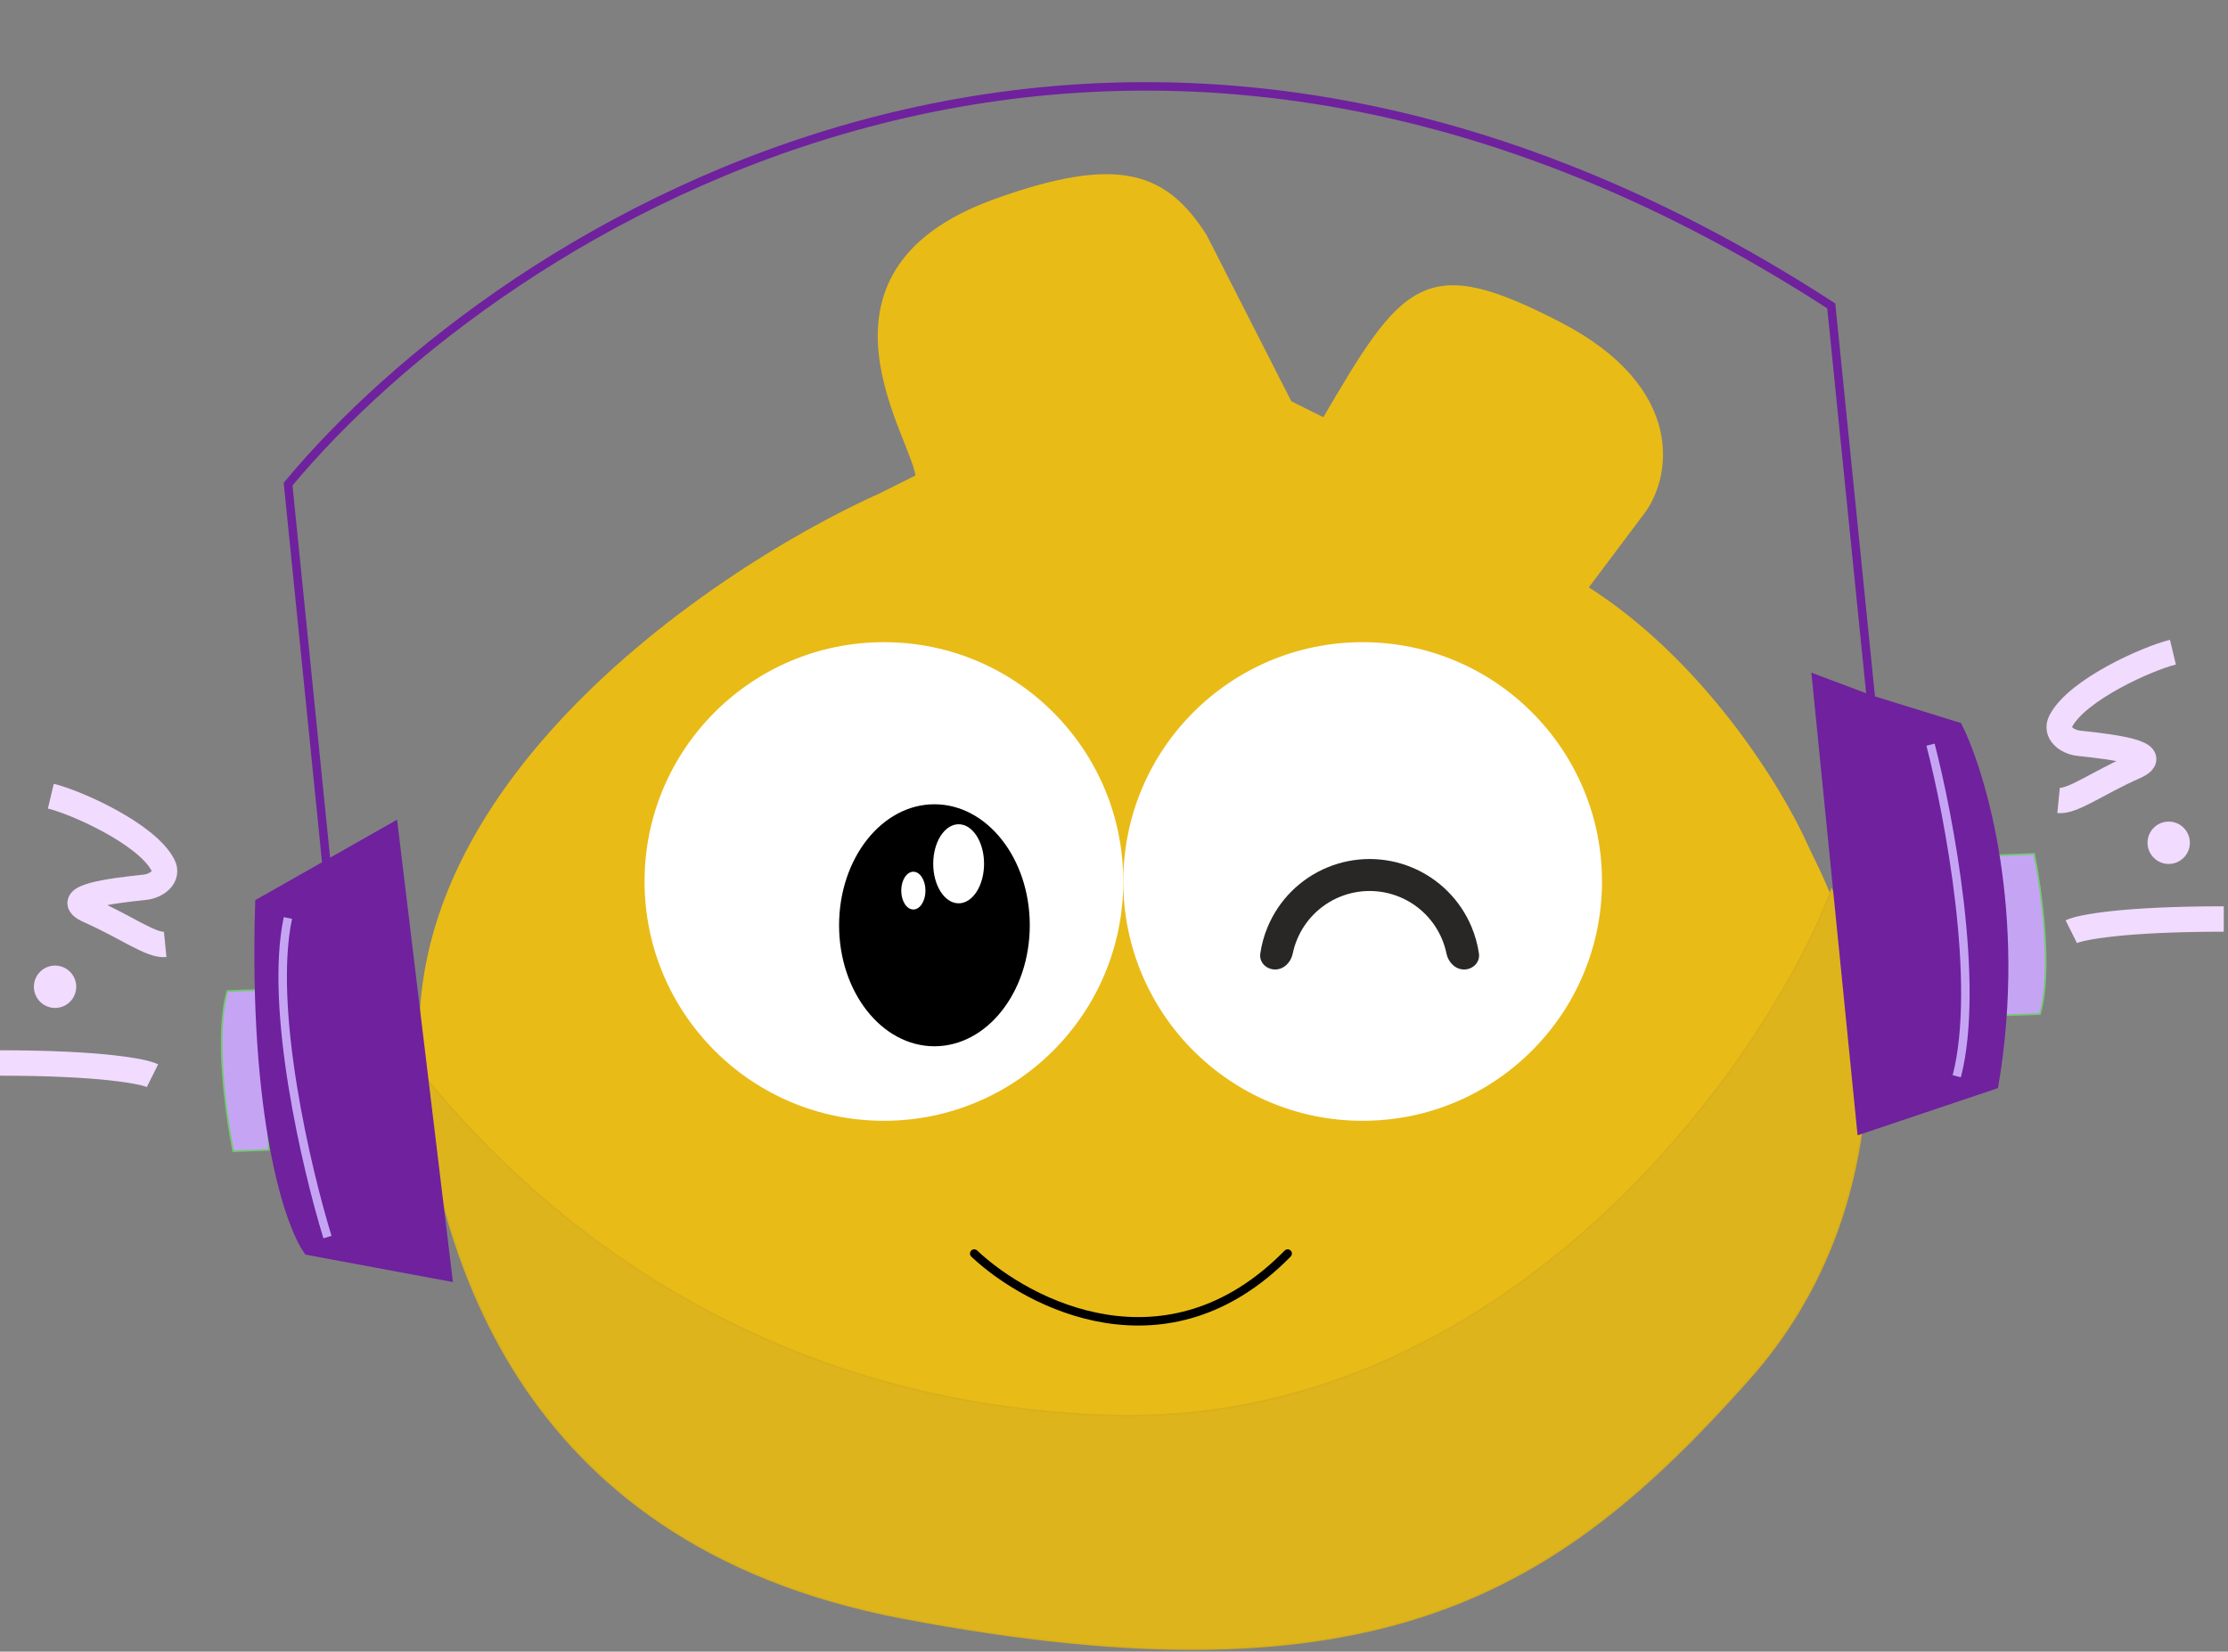 <?xml version="1.0" encoding="UTF-8" standalone="no"?>
<!DOCTYPE svg PUBLIC "-//W3C//DTD SVG 1.1//EN" "http://www.w3.org/Graphics/SVG/1.1/DTD/svg11.dtd">
<svg width="100%" height="100%" viewBox="0 0 263 195" version="1.1" xmlns="http://www.w3.org/2000/svg" xmlns:xlink="http://www.w3.org/1999/xlink" xml:space="preserve" xmlns:serif="http://www.serif.com/" style="fill-rule:evenodd;clip-rule:evenodd;">
    <rect x="0" y="0" width="263" height="195" fill="#808080" stroke="none"/>
    <g>
        <path d="M256.5,77C253.612,77.688 245.207,81.394 243.257,85.142C242.564,86.474 243.937,87.601 245.43,87.757C249.404,88.173 255.507,88.941 252,90.5C247.5,92.5 244.667,94.667 243,94.5" style="fill:none;fill-rule:nonzero;stroke:rgb(241,219,255);stroke-width:3px;"/>
        <path d="M6,94C8.888,94.688 17.293,98.394 19.243,102.142C19.936,103.474 18.563,104.601 17.07,104.757C13.096,105.173 6.993,105.941 10.5,107.5C15,109.5 17.833,111.667 19.5,111.5" style="fill:none;fill-rule:nonzero;stroke:rgb(241,219,255);stroke-width:3px;"/>
        <g transform="matrix(-1,0,0,1,258.5,97)">
            <circle cx="2.5" cy="2.5" r="2.5" style="fill:rgb(241,219,255);"/>
        </g>
        <circle cx="6.5" cy="116.5" r="2.5" style="fill:rgb(241,219,255);"/>
        <path d="M262.5,108.5C250.5,108.5 245.5,109.5 244.5,110" style="fill:none;fill-rule:nonzero;stroke:rgb(241,219,255);stroke-width:3px;"/>
        <path d="M0,125.5C12,125.5 17,126.5 18,127" style="fill:none;fill-rule:nonzero;stroke:rgb(241,219,255);stroke-width:3px;"/>
    </g>
    <g>
        <path d="M52.077,134.682C40.071,97.335 83.23,68.029 104.24,58.61L108.587,56.437C108.587,52.09 94,32.5 117.5,24C132.306,18.645 137.5,21 142,28L152.056,47.743L156.403,49.917C166,33.5 168.25,30.354 184,38.5C198.5,46 196.974,56.437 193.352,60.784L186.831,69.478C200.741,78.172 210.015,93.386 212.913,99.906C215.268,105.205 227.211,123.933 208.566,156.416C189.957,188.836 143.362,194.26 117.281,191.191C96.498,188.746 63.896,171.449 52.077,134.682Z" style="fill:rgb(233,187,23);fill-rule:nonzero;stroke:rgb(233,187,23);stroke-width:1px;"/>
        <path d="M130.422,167.102C83.476,165.363 58.149,137.125 49.456,126.257C51.629,145.818 59.695,182.092 106.514,191.01C162.679,201.708 183.938,188.13 206.494,162.755C223.881,143.194 222,116.644 216.204,105.052C208.235,126.062 177.369,168.841 130.422,167.102Z" style="fill:rgb(222,180,29);fill-rule:nonzero;stroke:rgb(217,175,28);stroke-width:0.2px;"/>
    </g>
    <g>
        <circle cx="104.34" cy="104.071" r="28.255" style="fill:white;"/>
        <circle cx="160.85" cy="104.071" r="28.255" style="fill:white;"/>
        <g transform="matrix(-1,1.22515e-16,-1.22515e-16,-1,324.697,220.705)">
            <path d="M174.177,106.245C175.22,106.245 176.078,107.094 175.928,108.125C175.773,109.191 175.486,110.236 175.072,111.235C174.416,112.818 173.456,114.255 172.245,115.466C171.034,116.677 169.596,117.638 168.014,118.293C166.432,118.948 164.736,119.286 163.024,119.286C161.311,119.286 159.615,118.948 158.033,118.293C156.451,117.638 155.013,116.677 153.802,115.466C152.592,114.255 151.631,112.818 150.976,111.235C150.562,110.236 150.275,109.191 150.119,108.125C149.969,107.094 150.828,106.245 151.87,106.245C152.912,106.245 153.738,107.098 153.949,108.119C154.066,108.69 154.238,109.25 154.462,109.791C154.928,110.915 155.611,111.937 156.471,112.797C157.332,113.658 158.353,114.34 159.477,114.806C160.602,115.272 161.807,115.511 163.024,115.511C164.241,115.511 165.446,115.272 166.57,114.806C167.694,114.34 168.716,113.658 169.576,112.797C170.437,111.937 171.119,110.915 171.585,109.791C171.809,109.25 171.981,108.69 172.099,108.119C172.31,107.098 173.135,106.245 174.177,106.245Z" style="fill:rgb(41,38,38);fill-rule:nonzero;"/>
        </g>
        <g id="Layer1">
            <path d="M110.303,94.955C116.515,94.955 121.558,101.356 121.558,109.241C121.558,117.125 116.515,123.526 110.303,123.526C104.091,123.526 99.048,117.125 99.048,109.241C99.048,101.356 104.091,94.955 110.303,94.955ZM113.161,97.314C114.817,97.314 116.162,99.405 116.162,101.981C116.162,104.557 114.817,106.648 113.161,106.648C111.505,106.648 110.16,104.557 110.16,101.981C110.16,99.405 111.505,97.314 113.161,97.314Z"/>
            <ellipse cx="107.815" cy="105.148" rx="1.429" ry="2.23" style="fill:white;"/>
        </g>
    </g>
    <g>
        <path d="M240.114,100.818L235.915,100.971L236.222,109.37L236.605,119.868L240.804,119.715C242.3,114.615 240.968,104.992 240.114,100.818Z" style="fill:rgb(197,165,243);fill-rule:nonzero;stroke:rgb(117,201,115);stroke-width:0.2px;"/>
        <path d="M27.536,135.911L31.735,135.757L31.428,127.359L31.045,116.86L26.846,117.013C25.35,122.114 26.682,131.737 27.536,135.911Z" style="fill:rgb(197,165,243);fill-rule:nonzero;stroke:rgb(117,201,115);stroke-width:0.2px;"/>
        <path d="M46.467,97.58L52.886,150.747L36.345,147.67C34.111,144.554 29.838,131.972 30.622,106.568L38.545,102.074L34.007,57.159C59.058,27.016 130.562,-19.391 216.167,36.116L220.863,82.598L231.132,85.782C233.976,91.474 238.812,107.904 235.406,128.086L219.71,133.365L214.397,80.169L220.863,82.598L216.167,36.116C130.562,-19.391 59.058,27.016 34.007,57.159L38.545,102.074L46.467,97.58Z" style="fill:rgb(111,33,158);fill-rule:nonzero;"/>
        <path d="M38.545,102.074L30.622,106.568C29.838,131.972 34.111,144.554 36.345,147.67L52.886,150.747L46.467,97.58L38.545,102.074ZM38.545,102.074L34.007,57.159C59.058,27.016 130.562,-19.391 216.167,36.116L220.863,82.598M220.863,82.598L214.397,80.169L219.71,133.365L235.406,128.086C238.812,107.904 233.976,91.474 231.132,85.782L220.863,82.598Z" style="fill:none;fill-rule:nonzero;stroke:rgb(111,33,158);stroke-width:1px;"/>
        <path d="M38.657,146.053C36.163,137.945 31.736,119.058 33.984,108.379" style="fill:none;fill-rule:nonzero;stroke:rgb(197,165,243);stroke-width:1px;"/>
        <path d="M227.886,87.919C230.091,96.414 233.798,116.135 230.984,127.068" style="fill:none;fill-rule:nonzero;stroke:rgb(197,165,243);stroke-width:1px;"/>
    </g>
    <path d="M115,148C121.413,154.037 137.792,162.489 152,148" style="fill:none;fill-rule:nonzero;stroke:black;stroke-width:1px;stroke-linecap:round;"/>
</svg>
